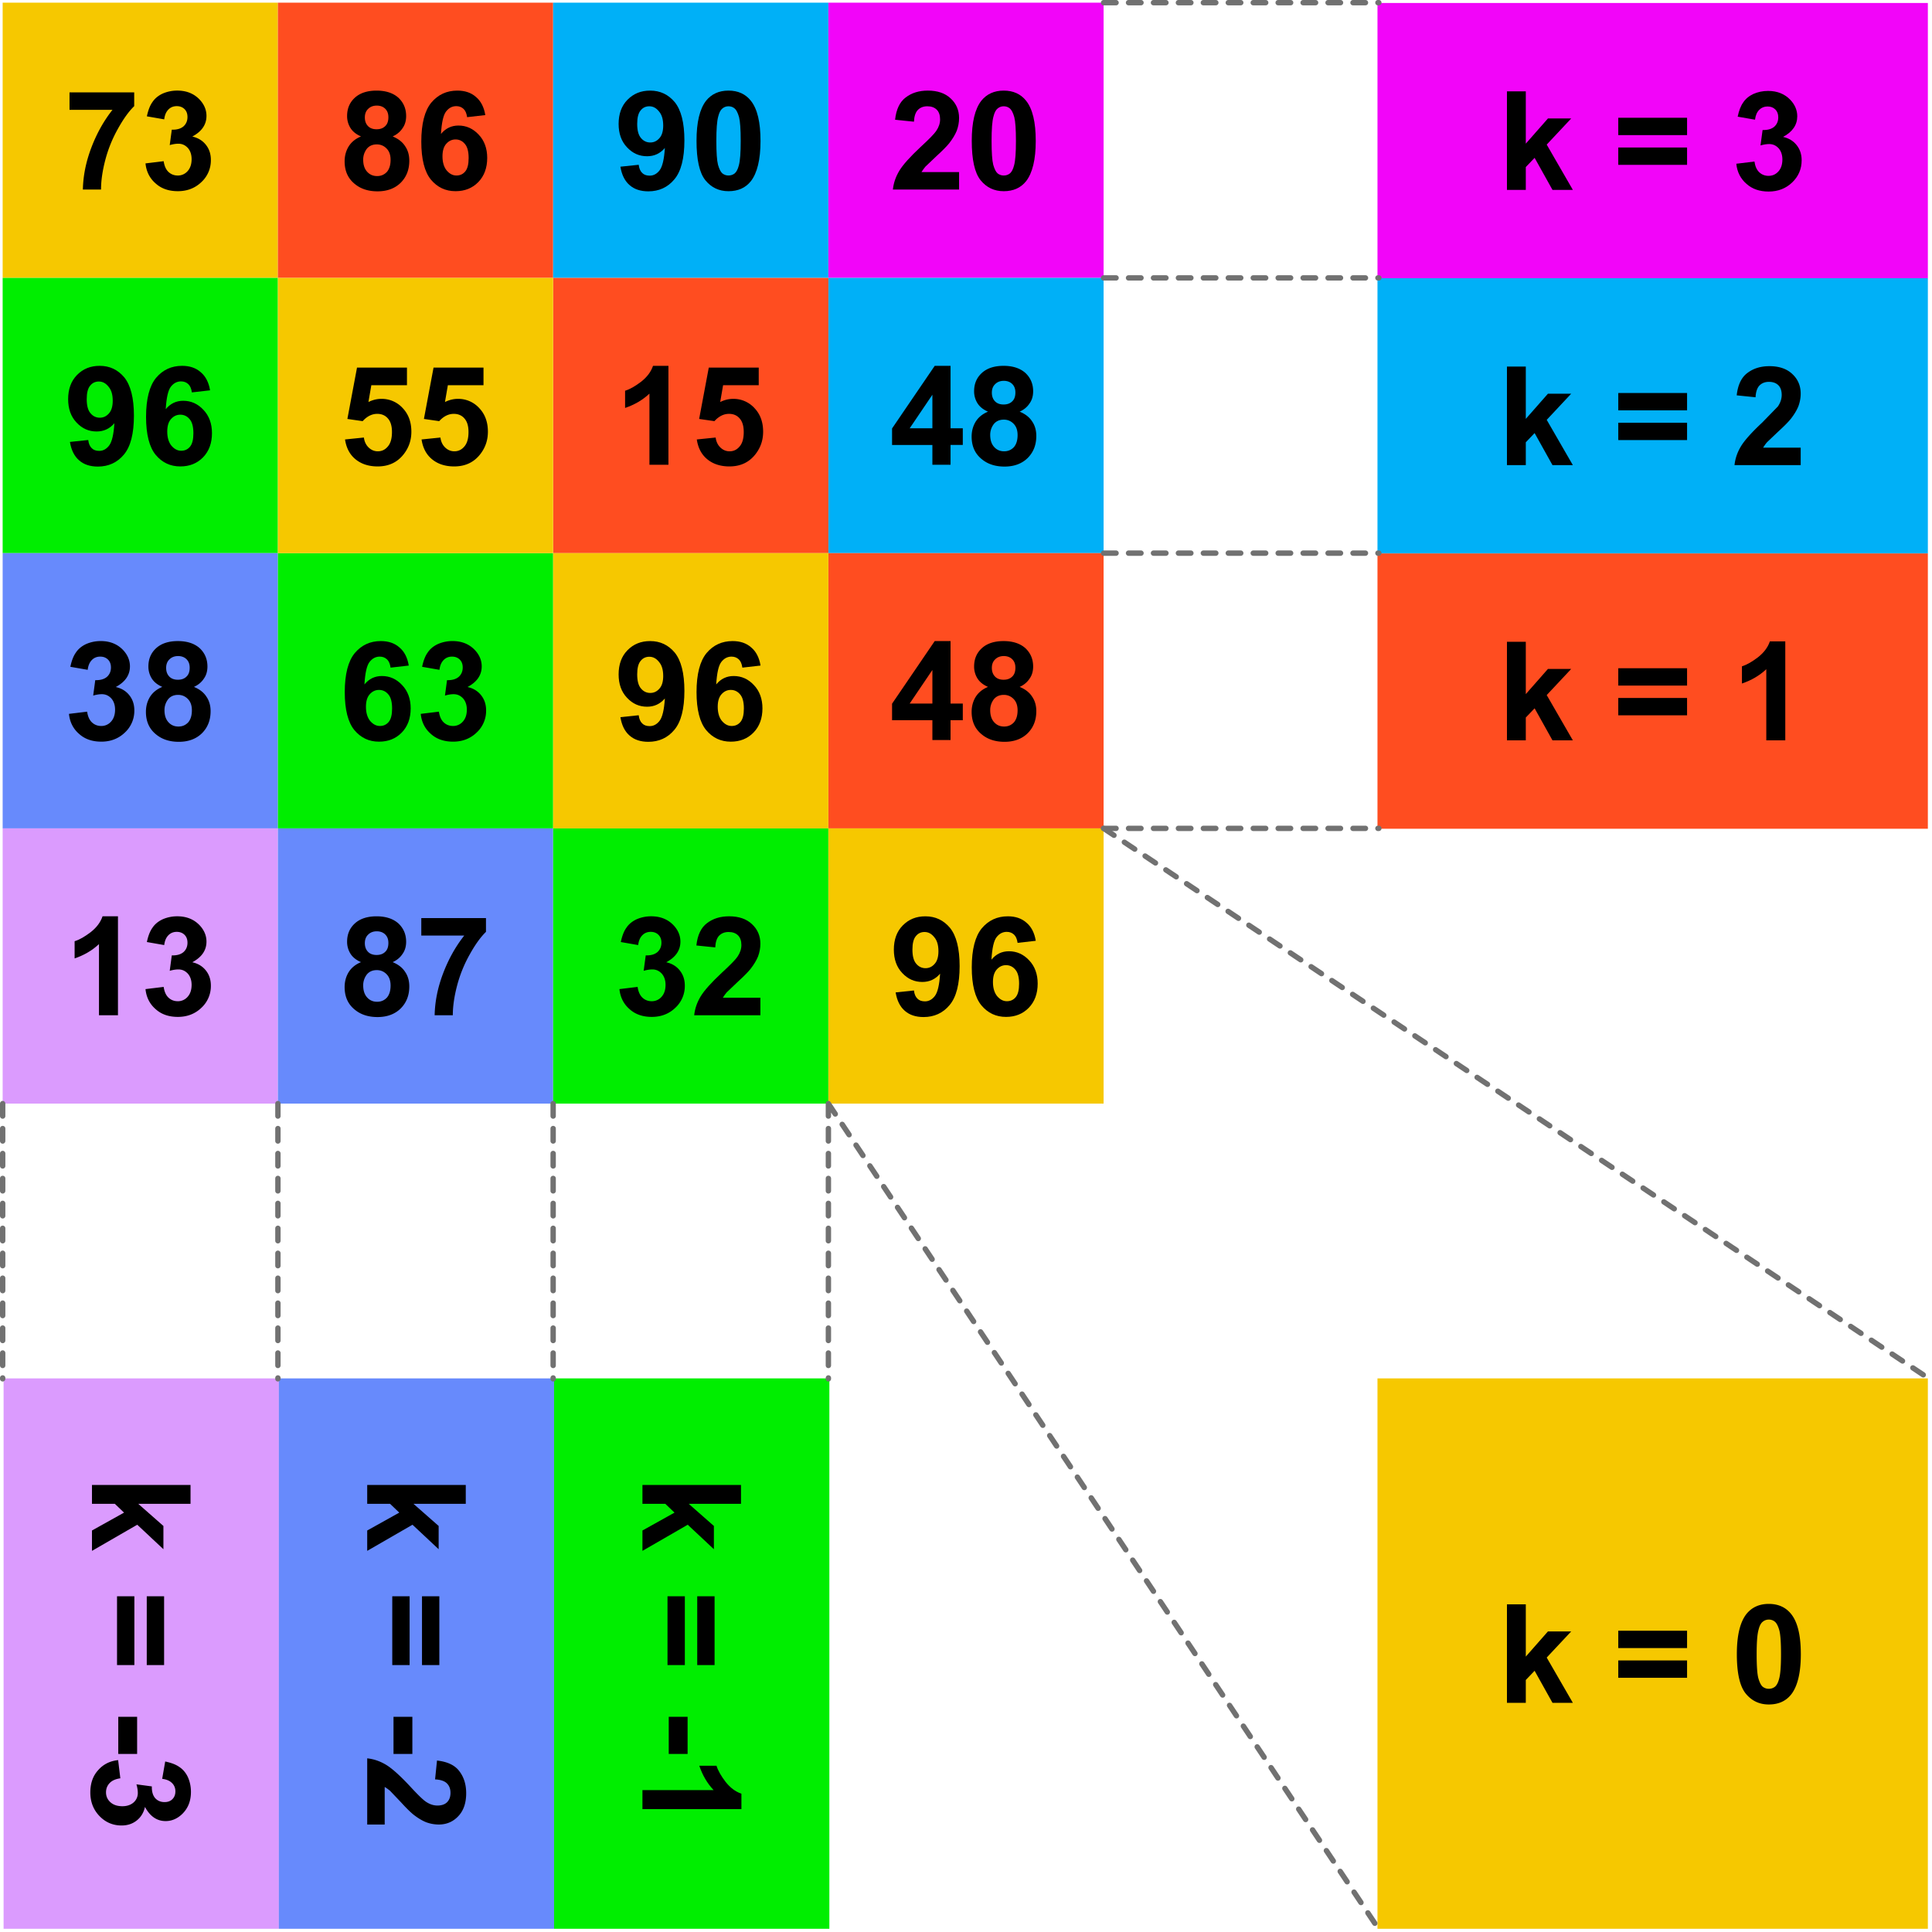 <svg xmlns="http://www.w3.org/2000/svg" xmlns:xlink="http://www.w3.org/1999/xlink" width="361" height="361" fill-rule="evenodd" stroke-linecap="round" stroke-linejoin="round" stroke-miterlimit="1.5" xmlns:v="https://vecta.io/nano"><style><![CDATA[.B{fill-rule:nonzero}.C{fill:#f6c800}.D{fill:#ff4d20}.E{fill:#00b0f7}.F{fill:#678afc}]]></style><path d="M.497.499h51.428v51.428H.497z" class="C"/><g class="B"><path d="M12.99 20.528v-3.266h12.086v2.571c-1.003.977-2.006 2.366-3.034 4.217a24.6 24.6 0 0 0-2.366 5.837c-.54 2.057-.797 3.909-.797 5.529h-3.394c.051-2.546.566-5.143 1.569-7.791s2.314-5.014 3.96-7.097H12.99z"/><use xlink:href="#B"/></g><path d="M51.926.499h51.428v51.428H51.926z" class="D"/><g class="B"><use xlink:href="#C"/><use xlink:href="#D"/></g><use xlink:href="#E" class="E"/><g class="B"><use xlink:href="#F"/><use xlink:href="#G"/></g><use xlink:href="#E" x="51.428" fill="#f205f9"/><g class="B"><use xlink:href="#H"/><use xlink:href="#G" x="51.429"/></g><g transform="matrix(2.571 0 0 1.286 -1285.214 -256.643)"><path d="M600 200h40v40h-40z" fill="#f205f9"/><g class="B"><use xlink:href="#I"/><use xlink:href="#J"/><path d="M626.078 223.358l1.32-.32c.05.68.16 1.2.35 1.56.18.34.41.52.67.52.28 0 .52-.2.72-.64.19-.42.29-1 .29-1.74 0-.68-.1-1.24-.28-1.64-.19-.4-.41-.6-.68-.6-.18 0-.39.06-.63.2l.15-2.24c.37.02.65-.14.85-.48.19-.34.29-.8.29-1.36 0-.48-.07-.86-.21-1.14-.15-.3-.34-.44-.57-.44-.24 0-.44.16-.6.48-.17.34-.27.8-.31 1.44l-1.26-.44c.09-.86.22-1.56.4-2.06.17-.52.42-.94.74-1.24.32-.28.67-.44 1.07-.44.67 0 1.21.44 1.62 1.3.33.7.5 1.5.5 2.38 0 1.26-.34 2.26-1.03 3 .41.18.74.58.98 1.18.25.62.37 1.36.37 2.22 0 1.26-.23 2.34-.69 3.22s-1.03 1.32-1.71 1.32c-.65 0-1.19-.36-1.61-1.12-.43-.74-.68-1.72-.74-2.92z"/></g></g><use xlink:href="#E" x="51.428" y="51.429" class="E"/><g class="B"><use xlink:href="#K"/><use xlink:href="#C" x="117.158" y="51.428"/></g><g transform="matrix(2.571 0 0 1.286 -1285.214 -205.214)"><path d="M600 200h40v40h-40z" class="E"/><g class="B"><use xlink:href="#I"/><use xlink:href="#J"/><path d="M630.758 224.618v2.54h-4.81c.05-.96.21-1.88.47-2.74s.77-2 1.54-3.44l1.14-2.34c.19-.56.28-1.12.28-1.68 0-.6-.08-1.08-.24-1.4-.17-.34-.4-.5-.69-.5-.28 0-.51.18-.68.52s-.27.92-.29 1.72l-1.37-.28c.08-1.5.34-2.6.77-3.24.43-.66.96-1 1.61-1 .7 0 1.26.38 1.66 1.14.41.76.61 1.72.61 2.84a10.13 10.13 0 0 1-.17 1.86c-.12.58-.3 1.18-.55 1.82-.17.42-.47 1.04-.9 1.82l-.83 1.58c-.11.26-.2.52-.28.78h2.73z"/></g></g><path d="M.497 51.928h51.428v51.428H.497z" fill="#0e0"/><g class="B"><use xlink:href="#F" x="-102.858" y="51.428"/><use xlink:href="#D" x="-51.429" y="51.429"/></g><path d="M.497 103.356h51.428v51.428H.497z" class="F"/><g class="B"><use xlink:href="#B" x="-14.301" y="102.857"/><use xlink:href="#C" x="-37.129" y="102.857"/></g><path d="M.497 154.785h51.428v51.428H.497z" fill="#db9bfe"/><g class="B"><path d="M22.042 189.702h-3.549v-13.294c-1.286 1.209-2.803 2.083-4.551 2.674v-3.214c.926-.283 1.929-.874 3.009-1.697 1.08-.849 1.826-1.826 2.211-2.957h2.88v18.489z"/><use xlink:href="#B" y="154.286"/></g><g transform="matrix(1.286 0 0 2.571 -770.929 -256.643)"><path d="M600 200h40v40h-40z" fill="#db9bfe"/><g transform="matrix(0 .5 -1 0 840 -100)" class="B"><use xlink:href="#L"/><use xlink:href="#M"/><path d="M649.186 220.598h5.4v2.74h-5.4zm6.301 2.76l2.64-.32c.1.68.32 1.2.7 1.56.36.34.82.52 1.34.52.56 0 1.04-.2 1.44-.64.38-.42.58-1 .58-1.74 0-.68-.2-1.24-.56-1.64a1.79 1.79 0 0 0-1.36-.6c-.36 0-.78.06-1.26.2l.3-2.24c.74.02 1.3-.14 1.7-.48.38-.34.58-.8.58-1.36 0-.48-.14-.86-.42-1.14-.3-.3-.68-.44-1.14-.44-.48 0-.88.16-1.2.48-.34.34-.54.8-.62 1.44l-2.52-.44c.18-.86.44-1.56.8-2.06.34-.52.84-.94 1.48-1.24.64-.28 1.34-.44 2.14-.44 1.34 0 2.42.44 3.24 1.3.66.7 1 1.5 1 2.38 0 1.26-.68 2.26-2.06 3 .82.18 1.48.58 1.96 1.18.5.62.74 1.36.74 2.22 0 1.26-.46 2.34-1.38 3.22s-2.06 1.32-3.42 1.32c-1.3 0-2.38-.36-3.22-1.12-.86-.74-1.36-1.72-1.48-2.92z"/></g></g><g transform="matrix(1.286 0 0 2.571 -719.5 -256.643)"><path d="M600 200h40v40h-40z" class="F"/><g transform="matrix(0 .5 -1 0 840 -100)" class="B"><use xlink:href="#L"/><use xlink:href="#M"/><path d="M649.186 220.598h5.4v2.74h-5.4zm15.661 4.02v2.54h-9.62c.1-.96.42-1.88.94-2.74s1.54-2 3.08-3.44c1.24-1.14 2-1.92 2.28-2.34.38-.56.56-1.12.56-1.68 0-.6-.16-1.08-.48-1.4-.34-.34-.8-.5-1.38-.5-.56 0-1.02.18-1.36.52s-.54.92-.58 1.72l-2.74-.28c.16-1.5.68-2.6 1.54-3.24.86-.66 1.92-1 3.22-1 1.4 0 2.52.38 3.32 1.14.82.76 1.22 1.72 1.22 2.84 0 .66-.12 1.26-.34 1.86-.24.58-.6 1.18-1.1 1.82-.34.42-.94 1.04-1.8 1.82l-1.66 1.58a6.31 6.31 0 0 0-.56.78h5.46z"/></g></g><g transform="matrix(1.286 0 0 2.571 -668.071 -256.643)"><path d="M600 200h40v40h-40z" fill="#0e0"/><g transform="matrix(0 .5 -1 0 840 -100)" class="B"><use xlink:href="#L"/><use xlink:href="#M"/><path d="M649.186 220.598h5.4v2.74h-5.4zm13.421 6.56h-2.76v-10.34c-1 .94-2.18 1.62-3.54 2.08v-2.5c.72-.22 1.5-.68 2.34-1.32.84-.66 1.42-1.42 1.72-2.3h2.24v14.38z"/></g></g><path d="M51.926 154.785h51.428v51.428H51.926z" class="F"/><g class="B"><use xlink:href="#C" y="154.286"/><path d="M78.72 174.814v-3.266h12.086v2.571c-1.003.977-2.006 2.366-3.034 4.217a24.6 24.6 0 0 0-2.366 5.837c-.54 2.057-.797 3.909-.797 5.529h-3.394c.051-2.546.566-5.143 1.569-7.791s2.314-5.014 3.96-7.097H78.72z"/></g><path d="M51.926 103.356h51.428v51.428H51.926z" fill="#0e0"/><g class="B"><use xlink:href="#D" x="-14.301" y="102.857"/><use xlink:href="#B" x="51.429" y="102.857"/></g><use xlink:href="#E" y="154.286" fill="#0e0"/><g class="B"><use xlink:href="#B" x="88.557" y="154.286"/><use xlink:href="#H" x="-37.128" y="154.286"/></g><use xlink:href="#E" y="51.429" class="D"/><g class="B"><path d="M124.899 86.845h-3.549V73.551c-1.286 1.209-2.803 2.083-4.551 2.674v-3.214c.926-.283 1.929-.874 3.009-1.697 1.08-.849 1.826-1.826 2.211-2.957h2.88v18.489z"/><use xlink:href="#N"/></g><use xlink:href="#E" x="51.428" y="102.857" class="D"/><g class="B"><use xlink:href="#K" y="51.429"/><use xlink:href="#C" x="117.158" y="102.857"/></g><g transform="matrix(2.571 0 0 1.286 -1285.214 -153.786)"><path d="M600 200h40v40h-40z" class="D"/><g class="B"><use xlink:href="#I"/><use xlink:href="#J"/><path d="M629.638 227.158h-1.38v-10.34c-.5.94-1.09 1.62-1.77 2.08v-2.5c.36-.22.75-.68 1.17-1.32.42-.66.71-1.42.86-2.3h1.12v14.38z"/></g></g><path d="M51.926 51.928h51.428v51.428H51.926z" class="C"/><g class="B"><use xlink:href="#N" x="-65.729"/><use xlink:href="#N" x="-51.428"/></g><use xlink:href="#E" y="102.857" class="C"/><g class="B"><use xlink:href="#F" y="102.857"/><use xlink:href="#D" x="51.429" y="102.857"/></g><use xlink:href="#E" x="51.428" y="154.286" class="C"/><g class="B"><use xlink:href="#F" x="51.428" y="154.286"/><use xlink:href="#D" x="102.857" y="154.286"/></g><g transform="matrix(2.571 0 0 2.571 -1285.214 -256.643)"><path d="M600 200h40v40h-40z" class="C"/><path d="M609.41 223.579v-7.16h1.37v3.8l1.61-1.83h1.69l-1.78 1.9 1.9 3.29h-1.48l-1.3-2.33-.64.67v1.66h-1.37zm8.09-3.98v-1.26h5v1.26h-5zm0 2.16v-1.26h5v1.26h-5zm10.938-5.37c.7 0 1.24.25 1.63.74.47.59.7 1.56.7 2.92 0 1.35-.24 2.33-.7 2.92-.39.49-.93.73-1.63.73-.69 0-1.25-.27-1.68-.8-.43-.54-.64-1.49-.64-2.86 0-1.35.23-2.32.7-2.92.39-.48.93-.73 1.62-.73zm0 1.14c-.16 0-.31.05-.44.16-.13.1-.23.29-.3.57-.1.35-.14.95-.14 1.79s.04 1.42.12 1.73c.09.31.19.52.32.63a.71.71 0 0 0 .44.15c.17 0 .32-.05.45-.15.13-.11.23-.3.3-.57.1-.35.14-.95.14-1.79s-.04-1.42-.12-1.73c-.09-.32-.2-.53-.32-.63a.67.67 0 0 0-.45-.16z" class="B"/></g><g fill="none" stroke="#717171" stroke-dasharray="2.33,2.33,0,0,0,0" stroke-width="1.003"><path d="M206.211.499h51.428m-51.428 51.429h51.428m-51.428 51.428h51.428m-51.428 51.429h51.428M.501 206.211v51.428m51.428-51.428v51.428m51.429-51.428v51.428m51.43-51.428v51.428m-.006-51.426l102.857 154.285"/><path d="M206.211 154.784l154.285 102.857"/></g><defs ><path id="B" d="M27.188 30.531l3.394-.411c.129.874.411 1.543.9 2.006.463.437 1.054.669 1.723.669a2.39 2.39 0 0 0 1.851-.823c.489-.54.746-1.286.746-2.237 0-.874-.257-1.594-.72-2.109-.489-.514-1.054-.771-1.749-.771-.463 0-1.003.077-1.62.257l.386-2.88c.951.026 1.671-.18 2.186-.617.489-.437.746-1.029.746-1.749 0-.617-.18-1.106-.54-1.466-.386-.386-.874-.566-1.466-.566-.617 0-1.131.206-1.543.617-.437.437-.694 1.029-.797 1.851l-3.24-.566c.231-1.106.566-2.006 1.029-2.649.437-.669 1.08-1.209 1.903-1.594a6.74 6.74 0 0 1 2.751-.566c1.723 0 3.111.566 4.166 1.671.849.9 1.286 1.929 1.286 3.06 0 1.62-.874 2.906-2.649 3.857 1.054.231 1.903.746 2.52 1.517.643.797.951 1.749.951 2.854a5.52 5.52 0 0 1-1.774 4.14c-1.183 1.131-2.649 1.697-4.397 1.697-1.671 0-3.06-.463-4.14-1.44-1.106-.951-1.749-2.211-1.903-3.754z"/><path id="C" d="M67.454 25.491c-.9-.386-1.569-.926-1.98-1.594a4.16 4.16 0 0 1-.617-2.211c0-1.389.463-2.52 1.44-3.42.951-.874 2.314-1.337 4.063-1.337s3.111.463 4.089 1.337c.951.9 1.44 2.031 1.44 3.42 0 .849-.206 1.62-.669 2.263-.437.669-1.054 1.183-1.851 1.543 1.003.411 1.8 1.003 2.314 1.8.54.771.797 1.697.797 2.726 0 1.697-.54 3.06-1.62 4.14-1.08 1.054-2.52 1.594-4.32 1.594-1.671 0-3.086-.437-4.191-1.337-1.311-1.029-1.954-2.443-1.954-4.269 0-.977.231-1.903.72-2.726.514-.849 1.286-1.491 2.34-1.929zm.72-3.549c0 .694.206 1.234.617 1.646.386.386.926.566 1.569.566.669 0 1.209-.18 1.62-.591.411-.386.591-.951.591-1.646 0-.669-.18-1.183-.591-1.594-.386-.386-.926-.591-1.569-.591-.669 0-1.209.206-1.62.617-.411.386-.617.926-.617 1.594zm-.309 7.869c0 .977.231 1.723.746 2.289.489.54 1.106.797 1.851.797s1.337-.257 1.826-.771c.463-.54.694-1.286.694-2.263 0-.874-.231-1.569-.72-2.083s-1.106-.797-1.851-.797c-.849 0-1.491.309-1.929.9-.411.591-.617 1.234-.617 1.929z"/><path id="D" d="M90.677 21.505l-3.394.386c-.103-.694-.309-1.209-.669-1.543s-.797-.514-1.363-.514c-.746 0-1.389.334-1.903 1.003s-.823 2.057-.951 4.191c.874-1.054 1.954-1.569 3.266-1.569 1.466 0 2.726.566 3.78 1.697 1.054 1.106 1.594 2.571 1.594 4.346 0 1.877-.566 3.394-1.671 4.526s-2.52 1.697-4.243 1.697c-1.877 0-3.394-.72-4.603-2.16-1.183-1.44-1.8-3.806-1.8-7.097 0-3.369.643-5.811 1.877-7.303 1.26-1.491 2.88-2.237 4.86-2.237 1.414 0 2.571.386 3.471 1.183.926.771 1.517 1.929 1.749 3.394zm-7.997 7.714c0 1.131.283 2.031.797 2.649.54.617 1.131.926 1.8.926s1.209-.231 1.646-.746.643-1.363.643-2.52c0-1.209-.231-2.083-.694-2.623-.463-.566-1.054-.849-1.749-.849s-1.26.283-1.723.797c-.489.54-.72 1.311-.72 2.366z"/><path id="E" d="M103.355.499h51.428v51.428h-51.428z"/><path id="F" d="M115.925 31.148l3.42-.36c.077.694.309 1.209.669 1.543.334.334.797.489 1.389.489.72 0 1.337-.334 1.851-1.003s.849-2.057.977-4.166c-.874 1.029-1.98 1.543-3.317 1.543-1.466 0-2.7-.54-3.754-1.671-1.054-1.106-1.569-2.571-1.569-4.371 0-1.851.54-3.369 1.646-4.5 1.131-1.157 2.52-1.723 4.243-1.723 1.877 0 3.394.72 4.603 2.16 1.183 1.466 1.8 3.831 1.8 7.149 0 3.343-.617 5.786-1.877 7.277-1.234 1.491-2.88 2.237-4.86 2.237-1.44 0-2.623-.386-3.497-1.157-.9-.771-1.466-1.903-1.723-3.446zm7.997-7.689c0-1.157-.257-2.031-.797-2.649-.514-.643-1.106-.951-1.8-.951-.669 0-1.209.257-1.62.771-.437.514-.643 1.363-.643 2.52 0 1.209.231 2.083.694 2.623.463.566 1.054.849 1.749.849s1.26-.283 1.723-.823c.463-.514.694-1.311.694-2.34z"/><path id="G" d="M136.114 16.928c1.8 0 3.189.643 4.191 1.903 1.209 1.517 1.8 4.011 1.8 7.509 0 3.471-.617 5.991-1.8 7.509-1.003 1.26-2.391 1.877-4.191 1.877-1.774 0-3.214-.694-4.32-2.057-1.106-1.389-1.646-3.831-1.646-7.354 0-3.471.591-5.966 1.8-7.509 1.003-1.234 2.391-1.877 4.166-1.877zm0 2.931c-.411 0-.797.129-1.131.411-.334.257-.591.746-.771 1.466-.257.9-.36 2.443-.36 4.603s.103 3.651.309 4.449c.231.797.489 1.337.823 1.62.334.257.72.386 1.131.386.437 0 .823-.129 1.157-.386.334-.283.591-.771.771-1.466.257-.9.36-2.443.36-4.603s-.103-3.651-.309-4.449c-.231-.823-.514-1.363-.823-1.62-.334-.283-.72-.411-1.157-.411z"/><path id="H" d="M179.208 32.151v3.266h-12.369c.129-1.234.54-2.417 1.209-3.523s1.98-2.571 3.96-4.423c1.594-1.466 2.571-2.469 2.931-3.009.489-.72.72-1.44.72-2.16 0-.771-.206-1.389-.617-1.8-.437-.437-1.029-.643-1.774-.643-.72 0-1.311.231-1.749.669s-.694 1.183-.746 2.211l-3.523-.36c.206-1.929.874-3.343 1.98-4.166 1.106-.849 2.469-1.286 4.14-1.286 1.8 0 3.24.489 4.269 1.466 1.054.977 1.569 2.211 1.569 3.651 0 .849-.154 1.62-.437 2.391-.309.746-.771 1.517-1.414 2.34-.437.54-1.209 1.337-2.314 2.34l-2.134 2.031c-.283.334-.514.669-.72 1.003h7.02z"/><path id="I" d="M609.41 227.158v-14.32h1.37v7.6l1.61-3.66h1.69l-1.78 3.8 1.9 6.58h-1.48l-1.3-4.66-.64 1.34v3.32h-1.37z"/><path id="J" d="M617.5 219.198v-2.52h5v2.52h-5zm0 4.32v-2.52h5v2.52h-5z"/><path id="K" d="M174.219 86.845v-3.703h-7.534v-3.086l7.971-11.7h2.957v11.674h2.289v3.111h-2.289v3.703h-3.394zm0-6.814v-6.274l-4.243 6.274h4.243z"/><path id="L" d="M615.49 227.158v-14.32h2.74v7.6l3.22-3.66h3.38l-3.56 3.8 3.8 6.58h-2.96l-2.6-4.66-1.28 1.34v3.32h-2.74z"/><path id="M" d="M631.67 219.198v-2.52h10v2.52h-10zm0 4.32v-2.52h10v2.52h-10z"/><path id="N" d="M130.2 82.114l3.523-.36c.103.797.411 1.414.9 1.877s1.054.694 1.697.694c.746 0 1.363-.283 1.877-.9.514-.591.771-1.491.771-2.7 0-1.131-.257-1.98-.771-2.546-.489-.566-1.157-.849-1.98-.849-1.003 0-1.903.463-2.726 1.363l-2.854-.411 1.8-9.591h9.334v3.291h-6.66l-.54 3.137c.771-.386 1.594-.591 2.417-.591a5.29 5.29 0 0 1 3.96 1.697c1.106 1.157 1.646 2.623 1.646 4.449 0 1.517-.437 2.854-1.311 4.037-1.209 1.646-2.88 2.443-4.989 2.443-1.697 0-3.086-.463-4.166-1.363s-1.697-2.134-1.929-3.677z"/></defs></svg>